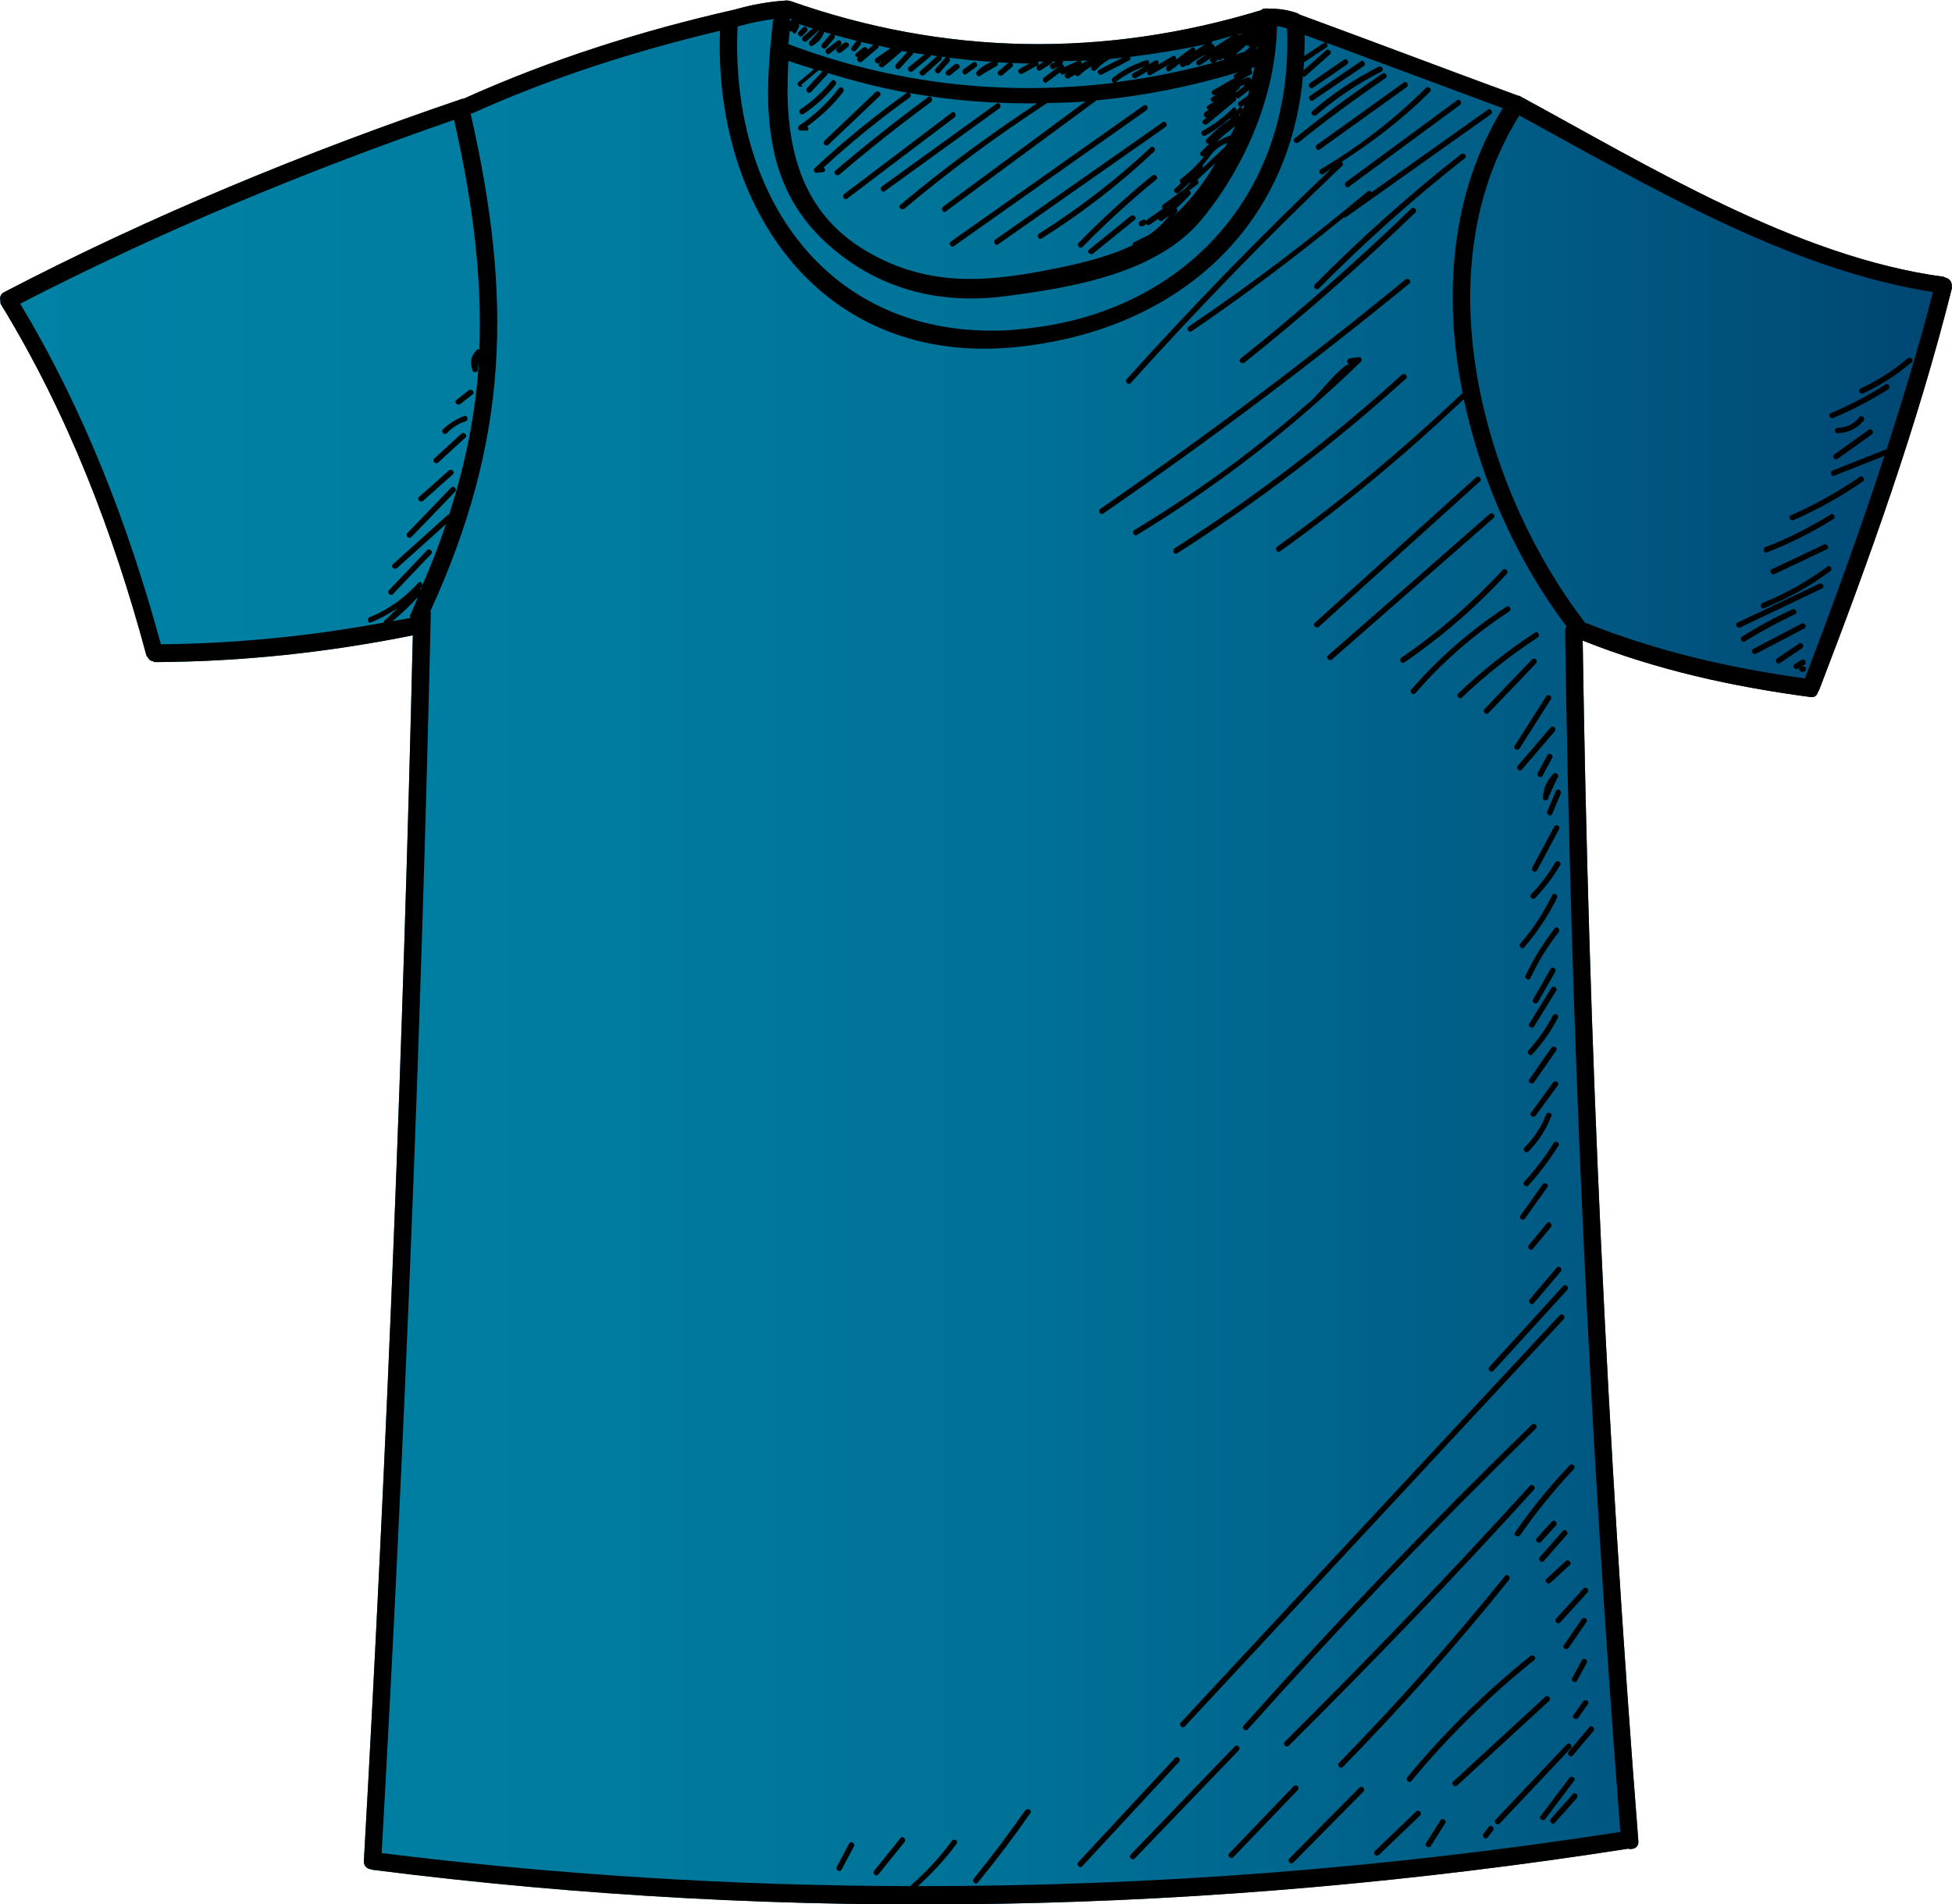 <?xml version="1.0" encoding="UTF-8"?><svg xmlns="http://www.w3.org/2000/svg" xmlns:xlink="http://www.w3.org/1999/xlink" viewBox="0 0 93.29 91.03"><defs><style>.e{fill:url(#d);}</style><linearGradient id="d" x1="0" y1="45.51" x2="93.29" y2="45.51" gradientTransform="matrix(1, 0, 0, 1, 0, 0)" gradientUnits="userSpaceOnUse"><stop offset="0" stop-color="#0082a5"/><stop offset=".25" stop-color="#007da1"/><stop offset=".52" stop-color="#007197"/><stop offset=".78" stop-color="#005c85"/><stop offset="1" stop-color="#004673"/></linearGradient></defs><g id="a"/><g id="b"><g id="c"><g><path class="e" d="M93.28,13.71s0-.01,0-.02c.02-.24-.14-.39-.34-.43-.02,0-.03-.03-.05-.03-7.03-.94-14.12-5.31-20.28-8.65-.01,0-.02,0-.04,0-3.5-1.28-6.98-2.61-10.48-3.89-.02-.01-.02-.03-.04-.04-.48-.18-.93-.24-1.43-.24h0c-.07,0-.13-.01-.2,0-.07,0-.11,.05-.16,.08-7.5,2.28-15.1,2.17-22.51-.45-.02,0-.04,0-.06,0-.02,0-.03-.02-.05-.02-.87,.05-1.7,.2-2.54,.44h0c-4.45,1.01-8.78,2.38-12.95,4.26h0s-.03,0-.05,0C14.57,7.28,7.24,10.3,.19,13.97c-.18,.1-.21,.26-.17,.41,0,.05-.01,.1,.02,.16,3.2,5.23,5.37,10.89,6.96,16.8,.01,.04,.05,.05,.07,.09,.02,.05,.05,.08,.09,.12,.05,.03,.09,.05,.14,.06,.04,.01,.06,.04,.1,.04,4.16-.02,8.26-.46,12.33-1.28-.46,19.54-1.24,39.07-2.34,58.59-.01,.26,.18,.39,.38,.4,.01,0,.02,.02,.04,.02,20.07,2.55,40.03,2.11,60-1.01,.24,.06,.52-.05,.49-.37-1.5-19.1-2.38-38.22-2.66-57.38,3.51,1.4,7.14,2.2,10.89,2.7,.22,.03,.32-.1,.36-.26,.01-.02,.03-.02,.04-.05,2.43-6.32,4.71-12.68,6.36-19.25,0-.02-.01-.03,0-.05Z"/><g><path d="M93.28,13.71s0-.01,0-.02c.02-.24-.14-.39-.34-.43-.02,0-.03-.03-.05-.03-7.03-.94-14.12-5.31-20.28-8.65-.01,0-.02,0-.04,0-3.5-1.28-6.98-2.61-10.48-3.89-.02-.01-.02-.03-.04-.04-.48-.18-.93-.24-1.43-.24h0c-.07,0-.13-.01-.2,0-.07,0-.11,.05-.16,.08-7.5,2.28-15.1,2.17-22.51-.45-.02,0-.04,0-.06,0-.02,0-.03-.02-.05-.02-.87,.05-1.7,.2-2.54,.44h0c-4.45,1.01-8.78,2.38-12.95,4.26h0s-.03,0-.05,0C14.57,7.28,7.24,10.3,.19,13.97c-.18,.1-.21,.26-.17,.41,0,.05-.01,.1,.02,.16,3.2,5.23,5.37,10.89,6.96,16.8,.01,.04,.05,.05,.07,.09,.02,.05,.05,.08,.09,.12,.05,.03,.09,.05,.14,.06,.04,.01,.06,.04,.1,.04,4.16-.02,8.26-.46,12.33-1.28-.46,19.54-1.24,39.07-2.34,58.59-.01,.26,.18,.39,.38,.4,.01,0,.02,.02,.04,.02,20.07,2.55,40.03,2.11,60-1.01,.24,.06,.52-.05,.49-.37-1.5-19.1-2.38-38.22-2.66-57.38,3.51,1.4,7.14,2.2,10.89,2.7,.22,.03,.32-.1,.36-.26,.01-.02,.03-.02,.04-.05,2.43-6.32,4.71-12.68,6.36-19.25,0-.02-.01-.03,0-.05ZM63.35,2.04s-.06,0-.09,.02c-.31,.21-.62,.41-.93,.62,.01-.33,.03-.67,.02-1.01,.33,.12,.67,.25,1,.37Zm-14.79,13.72c-8.79,.67-13.69-6.18-13.31-14.49,.02,0,.05-.01,.07-.02,.56-.16,1.11-.27,1.68-.34-.02,.04-.06,.06-.06,.11-.44,3.94-.56,7.77,2.58,10.62,2.41,2.18,5.35,2.93,8.51,2.52,3.17-.41,7.26-1.08,9.4-3.67,2.09-2.54,3.54-5.95,3.6-9.24,.16,.02,.32,.06,.48,.11,.33,8.03-5.12,13.79-12.95,14.39ZM37.76,.99s-.02-.07-.03-.1c.04,.01,.08,.02,.12,.04-.04,.02-.06,.04-.08,.07Zm.53,3.07c.28-.24,.56-.48,.84-.71,.06,.02,.12,.04,.18,.06-.25,.27-.5,.53-.74,.8-.11,.12,.07,.31,.19,.19,.26-.28,.52-.57,.79-.85,.02-.02,0-.04,0-.06,1.26,.38,2.52,.71,3.8,.94h0c-1.55,1.11-3.02,2.31-4.42,3.61-.08,.07-.02,.23,.09,.22l.3-.03c.14-.01,.14-.18,.04-.22,1.31-1.2,2.67-2.32,4.12-3.35,.08-.06,.06-.15,.01-.21,2.01,.36,4.04,.51,6.07,.49-2.26,1.5-4.45,3.1-6.53,4.85-.13,.11,.06,.29,.19,.19,2.17-1.83,4.45-3.5,6.82-5.05,.62-.02,1.23-.03,1.84-.08-2.27,1.68-4.54,3.35-6.81,5.03-.13,.1,0,.33,.13,.23,2.4-1.77,4.8-3.54,7.2-5.31,2.28-.22,4.55-.67,6.79-1.35l-.17,.1c-.08,.05-.07,.13-.02,.18-.34,.2-.69,.39-1.03,.59-.14,.08-.02,.27,.12,.22-.06,.04-.11,.08-.17,.12-.13,.07-.04,.22,.09,.21-.1,.06-.18,.12-.28,.18-.11,.06-.05,.16,.03,.2l-.17,.12c-.12,.09-.03,.27,.09,.23l-.17,.14c-.13,.11,.06,.29,.19,.19,.45-.38,.91-.75,1.36-1.13,.04-.04,.02-.08,0-.12l.02-.02s.07,.05,.12,.03c.01,0,.01-.02,.03-.02h0l.48-.38c-.03,.09-.04,.19-.07,.28-.14,.1-.27,.19-.41,.29-.14,.1,0,.32,.13,.23l.12-.08c-.03,.08-.06,.16-.09,.24,0-.1-.1-.19-.18-.09l-.12,.14c.02-.11-.08-.23-.18-.12-.43,.43-.9,.78-1.43,1.07-.15,.08-.02,.31,.13,.23,.47-.25,.87-.55,1.26-.91l-.1,.12s0,.02,0,.03c-.4,.28-.77,.58-1.11,.95-.1,.11,.03,.23,.14,.19-.13,.13-.27,.27-.4,.4-.12,.12,.06,.3,.18,.19-.34,.4-.7,.77-1.14,1.1-.08,.06-.06,.15-.01,.21-.09,.09-.19,.18-.28,.26-.12,.12,.06,.3,.19,.19,.17-.16,.35-.32,.52-.49,0,.02,0,.03,0,.04l-.18,.22-1.09,.8c-.08,.06-.06,.15-.02,.2l-.76,.53s-.02,.03-.03,.05c-.04-.05-.09-.09-.16-.05l-.13,.07c-.15,.08-.02,.3,.13,.23l.13-.07s.01-.05,.02-.07c.02,.07,.1,.13,.18,.07l.41-.28c.02,.08,.09,.14,.18,.09,.12-.08,.23-.17,.35-.26-.28,.37-.59,.68-1,.95-.24,.12-.48,.23-.71,.35-.06,.03-.05,.08-.04,.13-1.02,.48-2.16,.8-3.53,1.08-3.26,.67-6.13,.99-9.16-.77-3.49-2.03-3.98-5.59-3.77-9.12,.4,.15,.82,.26,1.22,.4-.25,.21-.49,.42-.74,.62-.13,.11,.06,.29,.19,.19Zm19.63-1.94s-.02,0-.03,.01c.05-.05,.06-.11,.02-.15,.32-.07,.64-.18,.96-.26-.28,.18-.55,.36-.83,.54,.01-.09-.02-.18-.13-.14Zm1.64,.05s0-.03,0-.04c.04,.05,.09,.09,.16,.05h0s-.04,.08-.03,.12l-.16,.12s-.02,.03-.03,.05c-.15,.05-.31,.09-.46,.14,.17-.15,.34-.29,.51-.44Zm.4,1.04c-.04,.22-.11,.43-.17,.64,.02-.09-.07-.18-.16-.15-.1,.04-.21,.08-.31,.12,.16-.09,.31-.18,.47-.27,.09-.05,.06-.14,0-.19h0s.03-.08,.03-.12c.04-.01,.09-.02,.13-.04Zm-.86,.82h0Zm-.01,.38s-.02-.02-.03-.03c.06-.06,.13-.11,.19-.17,.02-.02,0-.05,0-.07,.26-.12,.3-.11,.14,.03l-.3,.24Zm.89-2.08h0s.08-.06,.12-.08c0,.02,0,.03,0,.05-.04,.01-.08,.02-.12,.03Zm-.74-.66h0s-.07-.02-.11-.01c.08-.02,.16-.04,.24-.07l-.12,.08Zm-3.03,8.29c.24-.2,.46-.42,.67-.66,.07-.08,.02-.15-.05-.19l.39-.29c.08-.06,.06-.17,0-.22l.87-.81c-.11,.17-.2,.35-.31,.52-.55,.83-1.1,1.47-1.68,2.01,.05-.07,.11-.12,.16-.19,.05-.07,.01-.14-.05-.17Zm-.44-.04s0,0-.01-.01l.17-.12c-.05,.04-.1,.09-.16,.13Zm2.79-2.91c-.36,.34-.73,.68-1.09,1.02,.02-.05,.03-.1,0-.13,.16-.16,.29-.35,.43-.53,.2-.25,.45-.42,.75-.54-.03,.06-.06,.12-.09,.18Zm.63-1.31h-.01l.02-.02v.02Zm-.38,.8s-.01-.02-.03-.02c-.25,.09-.46,.2-.65,.33,.1-.1,.2-.2,.3-.3,.2-.16,.4-.32,.6-.48-.07,.16-.15,.31-.23,.47Zm.41-.91s.03-.07,0-.11l.07-.08c-.02,.06-.05,.13-.07,.19Zm-7.17-2.69s-.04-.03-.06-.02l-.3,.17c.03-.09-.03-.21-.15-.15-.23,.1-.45,.21-.68,.31,0-.08-.05-.15-.13-.14h.02c.06-.04,.06-.1,.04-.15,.44-.01,.88-.01,1.31-.04-.02,.01-.04,.02-.06,.03Zm-2.7,.05c-.21,.11-.41,.23-.62,.34-.15,.08-.02,.31,.13,.23,.24-.13,.48-.26,.72-.39,.08-.04,.07-.12,.03-.18,.09,0,.18,0,.27,0l-.28,.18c-.14,.09-.01,.32,.13,.23l.52-.33s.05-.05,.06-.08c.05,0,.09,0,.14,0l-.21,.11c-.15,.08-.02,.3,.13,.23l.25-.13c-.24,.18-.48,.36-.72,.54-.13,.1,0,.33,.13,.23l.63-.47c.02,.07,.08,.13,.17,.09l.27-.12-.15,.08c-.15,.08-.01,.31,.13,.23,.1-.06,.2-.12,.31-.17,.04,.06,.11,.1,.19,.04,.18-.18,.39-.32,.6-.45h0c-.11,.13,.07,.31,.19,.19,.2-.22,.42-.38,.66-.53,.21-.02,.42-.04,.63-.07-.38,.19-.75,.38-1.13,.58-.15,.08-.02,.3,.13,.23,.43-.22,.87-.44,1.3-.67,.08-.04,.08-.12,.04-.17,1.2-.15,2.4-.34,3.6-.6-.42,.25-.8,.52-1.17,.86-.12,.12,.06,.3,.19,.19,.02-.02,.05-.03,.07-.05,.04,.02,.09,.02,.13-.01,.25-.22,.54-.38,.84-.51l-.43,.28c-.14,.09,0,.32,.13,.23,.21-.14,.42-.27,.62-.41l-.11,.09c-.13,.11,.06,.29,.19,.19l.16-.13s.11,.06,.16,0l.07-.07s.03,.05,.07,.06c0,0,0,0,0,.01-1.75,.51-3.51,.87-5.28,1.09,.02,0,.05,0,.08-.02,.45-.34,.88-.57,1.4-.75-.19,.11-.37,.22-.56,.33-.15,.09-.01,.31,.13,.23l.57-.33c-.07,.1,.01,.26,.14,.18,.3-.17,.61-.35,.91-.52l-.13,.1c-.13,.1,0,.33,.13,.23,.39-.29,.78-.58,1.17-.87,.13-.1,0-.33-.13-.23l-.76,.57c.06-.1-.02-.24-.15-.17-.23,.13-.47,.27-.7,.4,.08-.1-.01-.27-.14-.19l-.34,.2c.11-.08,.06-.27-.08-.22-.59,.19-1.09,.45-1.59,.83-.1,.07-.05,.22,.03,.25-5.21,.64-10.48,.06-15.54-1.85,.02-.2,.04-.41,.06-.61,.04,0,.09,.02,.11-.03,.01,.11,.14,.19,.21,.07l.13-.26c.03-.06,0-.1-.04-.14,1.19,.4,2.39,.73,3.59,1l-.27,.23c-.01-.09-.13-.16-.22-.09l-.33,.26c-.1,.08-.02,.2,.09,.21h0c-.13,.11,.06,.3,.19,.19,.26-.22,.52-.44,.78-.66,.04-.03,0-.07,0-.1,.19,.04,.39,.09,.58,.13l-.69,.47c-.14,.1,0,.32,.13,.23l.14-.1-.1,.09c-.13,.11,.06,.29,.19,.19,.29-.25,.59-.5,.88-.75,.35,.07,.71,.11,1.07,.16-.25,.2-.5,.41-.75,.61-.13,.11,.06,.29,.19,.19,.29-.24,.57-.47,.86-.71,.02-.01,0-.03,0-.05,1.63,.24,3.26,.38,4.89,.4ZM.98,14.51c6.69-3.45,13.62-6.32,20.72-8.78,.91,4.01,1.34,7.54,1.21,10.98-.04,0-.07-.04-.11,0-.29,.31-.36,.58-.22,.99,.05,.16,.31,.09,.25-.07l.05-.27c-.15,2.4-.62,4.78-1.42,7.25-.02,0-.04-.02-.06,0-.87,.79-1.75,1.57-2.62,2.36-.13,.11,.06,.3,.19,.19,.78-.7,1.57-1.41,2.35-2.11-.33,.97-.71,1.96-1.15,2.96,.05-.12-.08-.26-.18-.15-.66,.73-1.41,1.27-2.32,1.64-.15,.06-.09,.32,.07,.25,.46-.19,.87-.42,1.26-.68-.21,.19-.39,.41-.61,.58-.04,.03-.05,.07-.04,.11-3.53,.65-7.07,1-10.66,1.04-1.56-5.72-3.67-11.2-6.73-16.29Zm19.15,13.64s-.04,0-.06,0c.03-.03,.07-.05,.1-.09l-.04,.09Zm-.53,1.24c-.03,.05,0,.1,0,.15-.28,.06-.56,.1-.84,.15,.44-.36,.84-.74,1.22-1.16-.13,.29-.23,.57-.37,.86Zm57.83,58.18c-11.2,1.74-22.37,2.6-33.56,2.59,.68-.62,1.3-1.28,1.85-2.03,.1-.14-.13-.27-.23-.13-.59,.8-1.25,1.51-2,2.16-8.4-.02-16.8-.53-25.25-1.58,1.11-19.76,1.9-39.52,2.35-59.31,0-.03-.02-.03-.02-.06,3.76-8.22,3.93-14.94,1.92-23.79,.03,0,.05,.01,.08,0,3.81-1.72,7.77-2.98,11.84-3.95-.31,8.59,4.93,16.05,14.15,15.12,7.6-.77,13.04-5.59,13.71-12.94,.04,0,.07,.04,.11,0,.39-.35,.78-.7,1.18-1.05,.13-.11-.06-.3-.19-.19-.36,.32-.71,.64-1.07,.95,0-.13,.01-.25,.02-.38,.36-.24,.71-.48,1.07-.71,.1-.07,.06-.21-.03-.24,2.82,1.04,5.64,2.1,8.46,3.14-2.48,4.03-2.86,8.92-1.92,13.61-2.79,2.65-5.73,5.11-8.86,7.35-.14,.1,0,.32,.13,.23,3.1-2.22,6.02-4.66,8.79-7.28,.84,4,2.63,7.85,4.91,10.87-.03,.06-.08,.1-.07,.18,.27,19.17,1.15,38.31,2.64,57.43Zm12.73-66.1c-.86,.34-1.71,.68-2.57,1.02-.15,.06-.09,.31,.07,.25,.8-.32,1.6-.63,2.4-.95-1.17,3.58-2.45,7.12-3.8,10.64-3.62-.5-7.12-1.31-10.51-2.67h0c-2.41-3.13-4.3-7.2-5.09-11.41,0-.02,0-.04-.01-.06-.82-4.42-.41-8.98,1.96-12.77,6.1,3.32,12.84,7.36,19.77,8.44-.65,2.53-1.41,5.03-2.21,7.51Z"/><path d="M38.56,1.51c.12-.12-.07-.3-.19-.19l-.2,.2c-.12,.12,.07,.3,.19,.19l.2-.2Z"/><path d="M38.89,1.31c-.17,.15-.35,.31-.52,.46-.13,.11,.06,.3,.19,.19,.17-.15,.35-.31,.52-.46,.13-.11-.06-.3-.19-.19Z"/><path d="M39.14,1.48l-.42,.47c-.14,.09-.01,.32,.13,.23,.25-.16,.38-.3,.51-.56,.07-.15-.15-.28-.23-.13Z"/><path d="M39.87,1.83c.11-.13-.08-.31-.19-.19-.13,.15-.26,.31-.39,.46-.11,.13,.08,.31,.19,.19,.13-.15,.26-.31,.39-.46Z"/><path d="M40.03,1.95c-.17,.13-.35,.26-.52,.39-.13,.1,0,.33,.13,.23,.17-.13,.35-.26,.52-.39,.13-.1,0-.33-.13-.23Z"/><path d="M40.34,2.05l-.33,.26c-.13,.1,.05,.29,.19,.19,.11-.09,.22-.17,.33-.26,.13-.1-.05-.29-.19-.19Z"/><path d="M41.13,2.13c.1-.13-.13-.27-.23-.13l-.2,.26c-.1,.13,.13,.27,.23,.13l.2-.26Z"/><path d="M43.41,2.43c-.2,.22-.39,.44-.59,.65-.11,.12,.07,.31,.19,.19,.2-.22,.39-.44,.59-.65,.11-.13-.07-.31-.19-.19Z"/><path d="M43.99,3.39c-.13,.11,.06,.3,.19,.19,.26-.24,.53-.48,.79-.71,.13-.11-.06-.3-.19-.19-.26,.24-.53,.48-.79,.71Z"/><path d="M44.91,3.47c.15-.17,.31-.35,.46-.52,.11-.13-.07-.31-.19-.19-.15,.17-.31,.35-.46,.52-.11,.13,.07,.31,.19,.19Z"/><path d="M45.42,3.59l.4-.32c.13-.11-.06-.29-.19-.19l-.4,.32c-.13,.11,.06,.29,.19,.19Z"/><path d="M46.18,3.54c.15-.11,.31-.22,.46-.33,.14-.1,0-.32-.13-.23l-.46,.33c-.14,.1,0,.32,.13,.23Z"/><path d="M46.87,3.6c.24-.14,.48-.29,.73-.43,.16-.05,.09-.3-.07-.25-.36,.11-.58,.23-.84,.5-.12,.12,.07,.3,.19,.19Z"/><path d="M48.37,3.2c.13-.11-.06-.29-.19-.19-.15,.13-.31,.26-.46,.39-.13,.11,.06,.29,.19,.19,.15-.13,.31-.26,.46-.39Z"/><path d="M38.4,5.45c.59-.4,1.08-.84,1.53-1.39,.11-.13-.08-.32-.19-.19-.44,.53-.91,.97-1.48,1.35-.14,.09,0,.32,.13,.23Z"/><path d="M38.53,6.25c.13,0,.13-.14,.05-.21,.64-.47,1.22-1,1.71-1.64,.1-.13-.08-.32-.19-.19-.55,.71-1.15,1.28-1.9,1.79-.1,.07-.07,.25,.07,.24,.08,0,.17,0,.25,0Z"/><path d="M39.59,6.92c.82-.78,1.63-1.55,2.45-2.33,.12-.12-.06-.3-.19-.19l-2.45,2.33c-.12,.12,.06,.3,.19,.19Z"/><path d="M44.49,4.87c.13-.1,0-.33-.13-.23-1.52,1.12-3,2.29-4.44,3.52-.13,.11,.06,.29,.19,.19,1.42-1.21,2.88-2.37,4.39-3.48Z"/><path d="M40.48,9.5c1.71-1.3,3.42-2.59,5.14-3.89,.13-.1,0-.33-.13-.23l-5.14,3.89c-.13,.1,0,.33,.13,.23Z"/><path d="M42.28,9.14c1.83-1.32,3.65-2.64,5.48-3.96,.14-.1,0-.32-.13-.23-1.83,1.32-3.65,2.64-5.48,3.96-.14,.1,0,.32,.13,.23Z"/><path d="M45.58,11.77c3.07-2.17,6.14-4.34,9.21-6.5,.14-.1,0-.32-.13-.23-3.07,2.17-6.14,4.34-9.21,6.5-.14,.1,0,.32,.13,.23Z"/><path d="M47.7,11.68c2.67-1.87,5.33-3.74,8-5.61,.14-.1,0-.32-.13-.23-2.67,1.87-5.33,3.74-8,5.61-.14,.1,0,.32,.13,.23Z"/><path d="M54.98,7.06c-1.65,1.54-3.42,2.91-5.33,4.11-.14,.09-.01,.32,.13,.23,1.93-1.21,3.72-2.6,5.38-4.16,.12-.12-.06-.3-.19-.19Z"/><path d="M51.55,11.61c-.12,.12,.07,.31,.19,.19,1.11-1.14,2.29-2.21,3.52-3.22,.13-.11-.06-.29-.19-.19-1.24,1.01-2.41,2.08-3.52,3.22Z"/><path d="M54.04,10.32c-.66,.54-1.32,1.07-1.99,1.61-.13,.11,.06,.29,.19,.19,.66-.54,1.32-1.07,1.99-1.61,.13-.11-.06-.29-.19-.19Z"/><path d="M18.78,28.4c.61-.64,1.21-1.28,1.82-1.91,.12-.12-.07-.31-.19-.19-.61,.64-1.21,1.28-1.82,1.91-.12,.12,.07,.31,.19,.19Z"/><path d="M19.66,25.67c.7-.72,1.39-1.44,2.09-2.17,.12-.12-.07-.31-.19-.19l-2.09,2.17c-.12,.12,.07,.31,.19,.19Z"/><path d="M21.64,22.68c.13-.11-.06-.3-.19-.19-.47,.42-.95,.84-1.42,1.26-.13,.11,.06,.3,.19,.19,.47-.42,.95-.84,1.42-1.26Z"/><path d="M22.24,20.92c.12-.11-.06-.3-.19-.19-.43,.4-.87,.79-1.3,1.19-.12,.11,.06,.3,.19,.19,.43-.4,.87-.79,1.3-1.19Z"/><path d="M21.36,20.7c.25-.26,.54-.45,.89-.56,.16-.06,.09-.31-.07-.25-.39,.15-.7,.34-1.01,.63-.12,.12,.06,.3,.19,.19Z"/><path d="M22,19.31c.2-.15,.39-.31,.59-.46,.13-.1-.05-.29-.19-.19-.2,.15-.39,.31-.59,.46-.13,.1,.05,.29,.19,.19Z"/><path d="M91.36,17.32c.13-.11-.06-.29-.19-.19-.69,.59-1.42,1.05-2.25,1.44-.15,.07-.02,.3,.13,.23,.84-.39,1.6-.88,2.3-1.48Z"/><path d="M90.24,18.61c.14-.09,.01-.32-.13-.23-.84,.53-1.7,.99-2.62,1.37-.15,.07-.02,.29,.13,.23,.91-.39,1.78-.84,2.62-1.37Z"/><path d="M88.87,19.93c-.26,.34-.61,.51-1.05,.52-.17,.01-.17,.27,0,.26,.52-.03,.89-.2,1.24-.59,.11-.13-.07-.31-.19-.19Z"/><path d="M89.32,20.54c-.55,.39-1.1,.78-1.64,1.17-.14,.1,0,.32,.13,.23,.55-.39,1.1-.78,1.64-1.17,.14-.1,0-.32-.13-.23Z"/><path d="M89.02,23.02c.14-.09,0-.32-.13-.23-1.05,.72-2.14,1.33-3.3,1.84-.15,.07-.02,.29,.13,.23,1.16-.51,2.26-1.12,3.3-1.84Z"/><path d="M87.62,24.82c.14-.09,.01-.32-.13-.23-.99,.62-2.02,1.14-3.11,1.56-.16,.06-.09,.31,.07,.25,1.11-.43,2.16-.95,3.17-1.59Z"/><path d="M84.81,27.44c.83-.39,1.66-.79,2.49-1.18,.15-.07,.02-.3-.13-.23-.83,.39-1.66,.79-2.49,1.18-.15,.07-.02,.3,.13,.23Z"/><path d="M87.47,27.31c.13-.1,0-.33-.13-.23-.97,.71-1.99,1.29-3.1,1.74-.15,.06-.09,.32,.07,.25,1.13-.46,2.18-1.04,3.16-1.77Z"/><path d="M87.08,28.13c.15-.07,.02-.3-.13-.23-1.3,.62-2.61,1.24-3.91,1.86-.15,.07-.02,.3,.13,.23,1.3-.62,2.61-1.24,3.91-1.86Z"/><path d="M85.66,29.13c-.83,.38-1.63,.81-2.4,1.3-.14,.09-.01,.32,.13,.23,.78-.48,1.57-.91,2.4-1.3,.15-.07,.02-.3-.13-.23Z"/><path d="M86.1,29.81c-.77,.4-1.54,.81-2.31,1.21-.15,.08-.02,.3,.13,.23,.77-.4,1.54-.81,2.31-1.21,.15-.08,.02-.3-.13-.23Z"/><path d="M85.99,30.76l-1.06,.71c-.14,.09,0,.32,.13,.23,.35-.24,.7-.47,1.06-.71,.14-.09,0-.32-.13-.23Z"/><path d="M86.11,31.54l-.33,.2c-.14,.09-.01,.31,.13,.23,.11-.07,.22-.13,.33-.2,.14-.09,.01-.31-.13-.23Z"/><path d="M86.11,31.85c-.17,0-.17,.26,0,.26h.07c.17,0,.17-.26,0-.26h-.07Z"/><path d="M62.74,4.2c.54-.37,1.09-.74,1.63-1.12,.14-.09,0-.32-.13-.23-.54,.37-1.09,.74-1.63,1.12-.14,.09,0,.32,.13,.23Z"/><path d="M62.75,4.8c.81-.55,1.61-1.09,2.42-1.64,.14-.09,0-.32-.13-.23-.81,.55-1.61,1.09-2.42,1.64-.14,.09,0,.32,.13,.23Z"/><path d="M62.91,5.5c.96-.82,1.99-1.51,3.11-2.08,.15-.08,.02-.3-.13-.23-1.15,.58-2.2,1.28-3.17,2.12-.13,.11,.06,.29,.19,.19Z"/><path d="M62.06,6.81c1.34-1.08,2.73-2.1,4.15-3.07,.14-.09,0-.32-.13-.23-1.45,.98-2.85,2.01-4.21,3.11-.13,.11,.06,.29,.19,.19Z"/><path d="M63.07,7.15c1.38-.99,2.76-1.99,4.15-2.98,.14-.1,0-.32-.13-.23-1.38,.99-2.76,1.99-4.15,2.98-.14,.1,0,.32,.13,.23Z"/><path d="M64.46,8.93c1.77-1.3,3.54-2.61,5.31-3.91,.13-.1,0-.33-.13-.23-1.77,1.3-3.54,2.61-5.31,3.91-.13,.1,0,.33,.13,.23Z"/><path d="M69.82,7.37c-2.46,1.93-4.78,4.01-6.98,6.23-.12,.12,.07,.31,.19,.19,2.2-2.22,4.52-4.3,6.98-6.23,.13-.1-.05-.29-.19-.19Z"/><path d="M59.29,17.14c-.13,.11,.05,.29,.19,.19,2.83-2.26,5.55-4.65,8.16-7.17,.12-.12-.06-.3-.19-.19-2.61,2.52-5.33,4.91-8.16,7.17Z"/><path d="M65.37,9.14c-2.74,2.3-5.59,4.46-8.56,6.47-.14,.09,0,.32,.13,.23,2.51-1.7,4.92-3.53,7.27-5.44,.03,.01,.07,.01,.1-.01,2.31-1.64,4.62-3.28,6.93-4.92,.14-.1,0-.32-.13-.23-1.85,1.32-3.71,2.63-5.56,3.95-.04-.06-.11-.1-.19-.04Z"/><path d="M54.05,18.3c3.23-3.59,6.6-7.05,10.1-10.38,.08-.07,.03-.14-.04-.18,1.52-.98,2.95-2.07,4.23-3.35,.12-.12-.07-.3-.19-.19-1.51,1.5-3.19,2.8-5.03,3.89-.15,.09-.01,.31,.13,.23,.13-.08,.25-.18,.38-.26-3.39,3.23-6.65,6.58-9.78,10.06-.11,.13,.07,.31,.19,.19Z"/><path d="M52.72,24.55c5.03-3.46,9.91-7.13,14.64-11,.13-.11-.06-.29-.19-.19-4.71,3.86-9.57,7.51-14.58,10.96-.14,.09,0,.32,.13,.23Z"/><path d="M62.66,19.15c-.93,.83-1.9,1.62-2.88,2.38-1.78,1.38-3.64,2.64-5.57,3.81-.14,.09-.01,.31,.13,.23,3.88-2.36,7.44-5.12,10.7-8.28,.07-.07,.02-.24-.09-.22-.15,.02-.29,.04-.44,.06-.16,.02-.17,.28,0,.26-.41,.06-1.5,1.46-1.85,1.77Z"/><path d="M56.13,26.22c-.14,.09-.01,.32,.13,.23,3.88-2.48,7.52-5.26,10.93-8.35,.13-.11-.06-.3-.19-.19-3.39,3.07-7.02,5.84-10.88,8.31Z"/><path d="M70.73,23.01c.13-.11-.06-.3-.19-.19-2.57,2.32-5.14,4.64-7.7,6.95-.13,.11,.06,.3,.19,.19,2.57-2.32,5.14-4.64,7.7-6.95Z"/><path d="M63.66,31.52l7.72-6.76c.13-.11-.06-.3-.19-.19-2.57,2.25-5.14,4.51-7.72,6.76-.13,.11,.06,.3,.19,.19Z"/><path d="M67.11,31.67c1.79-1.23,3.42-2.64,4.9-4.24,.11-.12-.07-.31-.19-.19-1.46,1.58-3.07,2.98-4.85,4.2-.14,.09,0,.32,.13,.23Z"/><path d="M67.45,32.95c-.11,.13,.07,.31,.19,.19,1.31-1.51,2.81-2.82,4.49-3.91,.14-.09,0-.32-.13-.23-1.7,1.11-3.21,2.42-4.54,3.95Z"/><path d="M69.87,33.34c1.12-1.07,2.33-2.02,3.62-2.87,.14-.09,0-.32-.13-.23-1.32,.86-2.54,1.83-3.67,2.91-.12,.12,.06,.3,.19,.19Z"/><path d="M73.22,31.52c-.76,.79-1.52,1.58-2.27,2.37-.12,.12,.07,.31,.19,.19,.76-.79,1.52-1.58,2.27-2.37,.12-.12-.07-.31-.19-.19Z"/><path d="M72.62,35.78c.5-.79,1-1.57,1.5-2.36,.09-.14-.14-.27-.23-.13-.5,.79-1,1.57-1.5,2.36-.09,.14,.14,.27,.23,.13Z"/><path d="M72.54,36.6c-.11,.13,.07,.31,.19,.19,.52-.61,1.05-1.22,1.57-1.83,.11-.13-.07-.31-.19-.19-.52,.61-1.05,1.22-1.57,1.83Z"/><path d="M74.18,36.23c.08-.15-.15-.28-.23-.13-.15,.28-.31,.57-.46,.85-.08,.15,.15,.28,.23,.13,.15-.28,.31-.57,.46-.85Z"/><path d="M73.74,38.13c-.01,.17,.25,.17,.26,0,.14-.32,.28-.63,.43-.95,.12-.12-.07-.31-.19-.19-.34,.36-.46,.65-.5,1.14Z"/><path d="M73.95,38.78c-.06,.15,.16,.29,.23,.13,.14-.32,.27-.65,.41-.97,.06-.15-.16-.29-.23-.13-.14,.32-.27,.65-.41,.97Z"/><path d="M73.46,41.6c.35-.65,.7-1.31,1.05-1.96,.08-.15-.15-.28-.23-.13-.35,.65-.7,1.31-1.05,1.96-.08,.15,.15,.28,.23,.13Z"/><path d="M73.37,42.92c.47-.48,.85-.99,1.19-1.56,.09-.15-.14-.28-.23-.13-.33,.55-.7,1.05-1.15,1.51-.12,.12,.07,.31,.19,.19Z"/><path d="M72.85,45.28c.62-.73,1.14-1.5,1.56-2.36,.07-.15-.15-.28-.23-.13-.41,.84-.9,1.6-1.52,2.31-.11,.13,.08,.31,.19,.19Z"/><path d="M74.3,44.38c-.55,.71-1.01,1.45-1.39,2.25-.07,.15,.15,.28,.23,.13,.37-.79,.81-1.51,1.35-2.2,.1-.13-.08-.32-.19-.19Z"/><path d="M74.33,46.45c.08-.15-.14-.28-.23-.13-.28,.48-.55,.97-.83,1.45-.08,.15,.14,.28,.23,.13,.28-.48,.55-.97,.83-1.45Z"/><path d="M73.32,49.06c.35-.57,.7-1.14,1.05-1.7,.09-.14-.14-.28-.23-.13-.35,.57-.7,1.14-1.05,1.7-.09,.14,.14,.28,.23,.13Z"/><path d="M73.24,50.39c.48-.53,.87-1.08,1.21-1.72,.08-.15-.15-.28-.23-.13-.32,.61-.7,1.15-1.17,1.67-.11,.12,.07,.31,.19,.19Z"/><path d="M73.32,51.73c.35-.5,.7-1,1.05-1.51,.1-.14-.13-.27-.23-.13-.35,.5-.7,1-1.05,1.51-.1,.14,.13,.27,.23,.13Z"/><path d="M73.4,53.32c.35-.48,.7-.96,1.05-1.44,.1-.14-.13-.27-.23-.13-.35,.48-.7,.96-1.05,1.44-.1,.14,.13,.27,.23,.13Z"/><path d="M73.05,55.04c.49-.5,.84-1.04,1.09-1.69,.06-.16-.19-.22-.25-.07-.24,.61-.56,1.1-1.03,1.57-.12,.12,.07,.31,.19,.19Z"/><path d="M73.04,56.67c.54-.59,1.01-1.22,1.44-1.9,.09-.14-.14-.27-.23-.13-.41,.66-.87,1.27-1.4,1.84-.11,.12,.07,.31,.19,.19Z"/><path d="M72.89,58.24c.35-.5,.71-1,1.06-1.49,.1-.14-.13-.27-.23-.13-.35,.5-.71,1-1.06,1.49-.1,.14,.13,.27,.23,.13Z"/><path d="M73.26,59.7c.29-.35,.57-.7,.86-1.04,.11-.13-.08-.32-.19-.19-.29,.35-.57,.7-.86,1.04-.11,.13,.08,.32,.19,.19Z"/><path d="M73.3,62.3c.43-.51,.86-1.01,1.29-1.52,.11-.13-.08-.31-.19-.19-.43,.51-.86,1.01-1.29,1.52-.11,.13,.08,.31,.19,.19Z"/><path d="M71.18,65.34c-.11,.12,.07,.31,.19,.19,1.18-1.29,2.35-2.58,3.53-3.87,.11-.12-.07-.31-.19-.19-1.18,1.29-2.35,2.58-3.53,3.87Z"/><path d="M56.62,82.53c6.04-6.49,12.07-12.98,18.11-19.47,.11-.12-.07-.31-.19-.19-6.04,6.49-12.07,12.98-18.11,19.47-.11,.12,.07,.31,.19,.19Z"/><path d="M73.21,68.1c-4.76,4.63-9.35,9.42-13.77,14.38-.11,.13,.07,.31,.19,.19,4.42-4.95,9.01-9.74,13.77-14.38,.12-.12-.06-.3-.19-.19Z"/><path d="M73.12,71.02c-3.8,4.18-7.71,8.26-11.72,12.24-.12,.12,.07,.3,.19,.19,4.01-3.98,7.92-8.06,11.72-12.24,.11-.12-.07-.31-.19-.19Z"/><path d="M71.93,75.33c-2.51,3.11-5.15,6.08-7.94,8.94-.12,.12,.07,.31,.19,.19,2.79-2.85,5.44-5.83,7.94-8.94,.1-.13-.08-.32-.19-.19Z"/><path d="M67.26,84.95c-.11,.13,.08,.31,.19,.19,1.76-2.13,3.72-4.06,5.88-5.79,.13-.11-.05-.29-.19-.19-2.16,1.73-4.12,3.66-5.88,5.79Z"/><path d="M73.85,81.11c-1.47,1.35-2.93,2.7-4.4,4.05-.12,.11,.06,.3,.19,.19,1.47-1.35,2.93-2.7,4.4-4.05,.12-.11-.06-.3-.19-.19Z"/><path d="M74.88,83.38c-1.13,1.2-2.27,2.4-3.4,3.6-.12,.12,.07,.31,.19,.19,1.13-1.2,2.27-2.4,3.4-3.6,.12-.12-.07-.31-.19-.19Z"/><path d="M75,84.99c-.46,.61-.92,1.22-1.38,1.83-.1,.13,.13,.26,.23,.13,.46-.61,.92-1.22,1.38-1.83,.1-.13-.13-.26-.23-.13Z"/><path d="M75.17,85.76c-.35,.39-.7,.78-1.05,1.18-.11,.13,.07,.31,.19,.19,.35-.39,.7-.78,1.05-1.18,.11-.13-.07-.31-.19-.19Z"/><path d="M40.58,88.13c-.2,.37-.39,.74-.59,1.11-.08,.15,.15,.28,.23,.13,.2-.37,.39-.74,.59-1.11,.08-.15-.15-.28-.23-.13Z"/><path d="M43.04,87.86c-.42,.52-.84,1.04-1.26,1.56-.1,.13,.08,.32,.19,.19,.42-.52,.84-1.04,1.26-1.56,.1-.13-.08-.32-.19-.19Z"/><path d="M49,86.53c-.78,1.12-1.6,2.21-2.46,3.27-.11,.13,.08,.32,.19,.19,.88-1.07,1.72-2.18,2.51-3.32,.1-.14-.13-.27-.23-.13Z"/><path d="M56.16,84.03c-1.54,1.66-3.09,3.33-4.63,4.99-.11,.12,.07,.31,.19,.19,1.54-1.66,3.09-3.33,4.63-4.99,.11-.12-.07-.31-.19-.19Z"/><path d="M59.01,83.48c-1.66,1.72-3.31,3.45-4.97,5.17-.12,.12,.07,.31,.19,.19,1.66-1.72,3.31-3.45,4.97-5.17,.12-.12-.07-.31-.19-.19Z"/><path d="M61.83,85.38c-1.03,1.07-2.05,2.14-3.08,3.21-.12,.12,.07,.31,.19,.19,1.03-1.07,2.05-2.14,3.08-3.21,.12-.12-.07-.31-.19-.19Z"/><path d="M64.97,85.45c-1.12,1.13-2.24,2.26-3.35,3.39-.12,.12,.07,.31,.19,.19,1.12-1.13,2.23-2.26,3.35-3.39,.12-.12-.07-.31-.19-.19Z"/><path d="M67.68,86.59c-.66,.63-1.31,1.26-1.97,1.89-.12,.12,.06,.3,.19,.19,.66-.63,1.31-1.26,1.97-1.89,.12-.12-.06-.3-.19-.19Z"/><path d="M68.84,87.02c-.23,.36-.46,.73-.69,1.09-.09,.14,.14,.27,.23,.13,.23-.36,.46-.73,.69-1.09,.09-.14-.14-.27-.23-.13Z"/><path d="M71.16,87.32c-.09,.11-.17,.22-.26,.33-.1,.13,.08,.32,.19,.19,.09-.11,.17-.22,.26-.33,.1-.13-.08-.32-.19-.19Z"/><path d="M72.65,73.39c.77-1.12,1.63-2.17,2.56-3.16,.12-.12-.07-.31-.19-.19-.95,1-1.82,2.07-2.61,3.21-.1,.14,.13,.27,.23,.13Z"/><path d="M74.17,72.73c-.24,.26-.48,.52-.72,.79-.11,.12,.07,.31,.19,.19,.24-.26,.48-.52,.72-.79,.11-.12-.07-.31-.19-.19Z"/><path d="M74.69,73.18c-.37,.42-.73,.84-1.1,1.25-.11,.13,.07,.31,.19,.19,.37-.42,.73-.84,1.1-1.25,.11-.13-.07-.31-.19-.19Z"/><path d="M74.1,75.66c.31-.28,.61-.57,.92-.85,.12-.11-.06-.3-.19-.19-.31,.28-.61,.57-.92,.85-.12,.11,.06,.3,.19,.19Z"/><path d="M74.56,77.56c.44-.48,.87-.96,1.31-1.44,.11-.12-.07-.31-.19-.19-.44,.48-.87,.96-1.31,1.44-.11,.12,.07,.31,.19,.19Z"/><path d="M75.59,77.4c-.28,.41-.57,.83-.85,1.24-.1,.14,.13,.27,.23,.13,.28-.41,.57-.83,.85-1.24,.1-.14-.13-.27-.23-.13Z"/><path d="M75.14,80.21c-.08,.15,.15,.28,.23,.13,.15-.28,.31-.57,.46-.85,.08-.15-.15-.28-.23-.13-.15,.28-.31,.57-.46,.85Z"/><path d="M75.66,81.33c-.15,.22-.31,.44-.46,.65-.1,.14,.13,.27,.23,.13,.15-.22,.31-.44,.46-.65,.1-.14-.13-.27-.23-.13Z"/><path d="M75.16,83.92c.33-.39,.66-.78,.99-1.17,.11-.13-.08-.31-.19-.19-.33,.39-.66,.78-.99,1.17-.11,.13,.08,.31,.19,.19Z"/></g></g></g></g></svg>